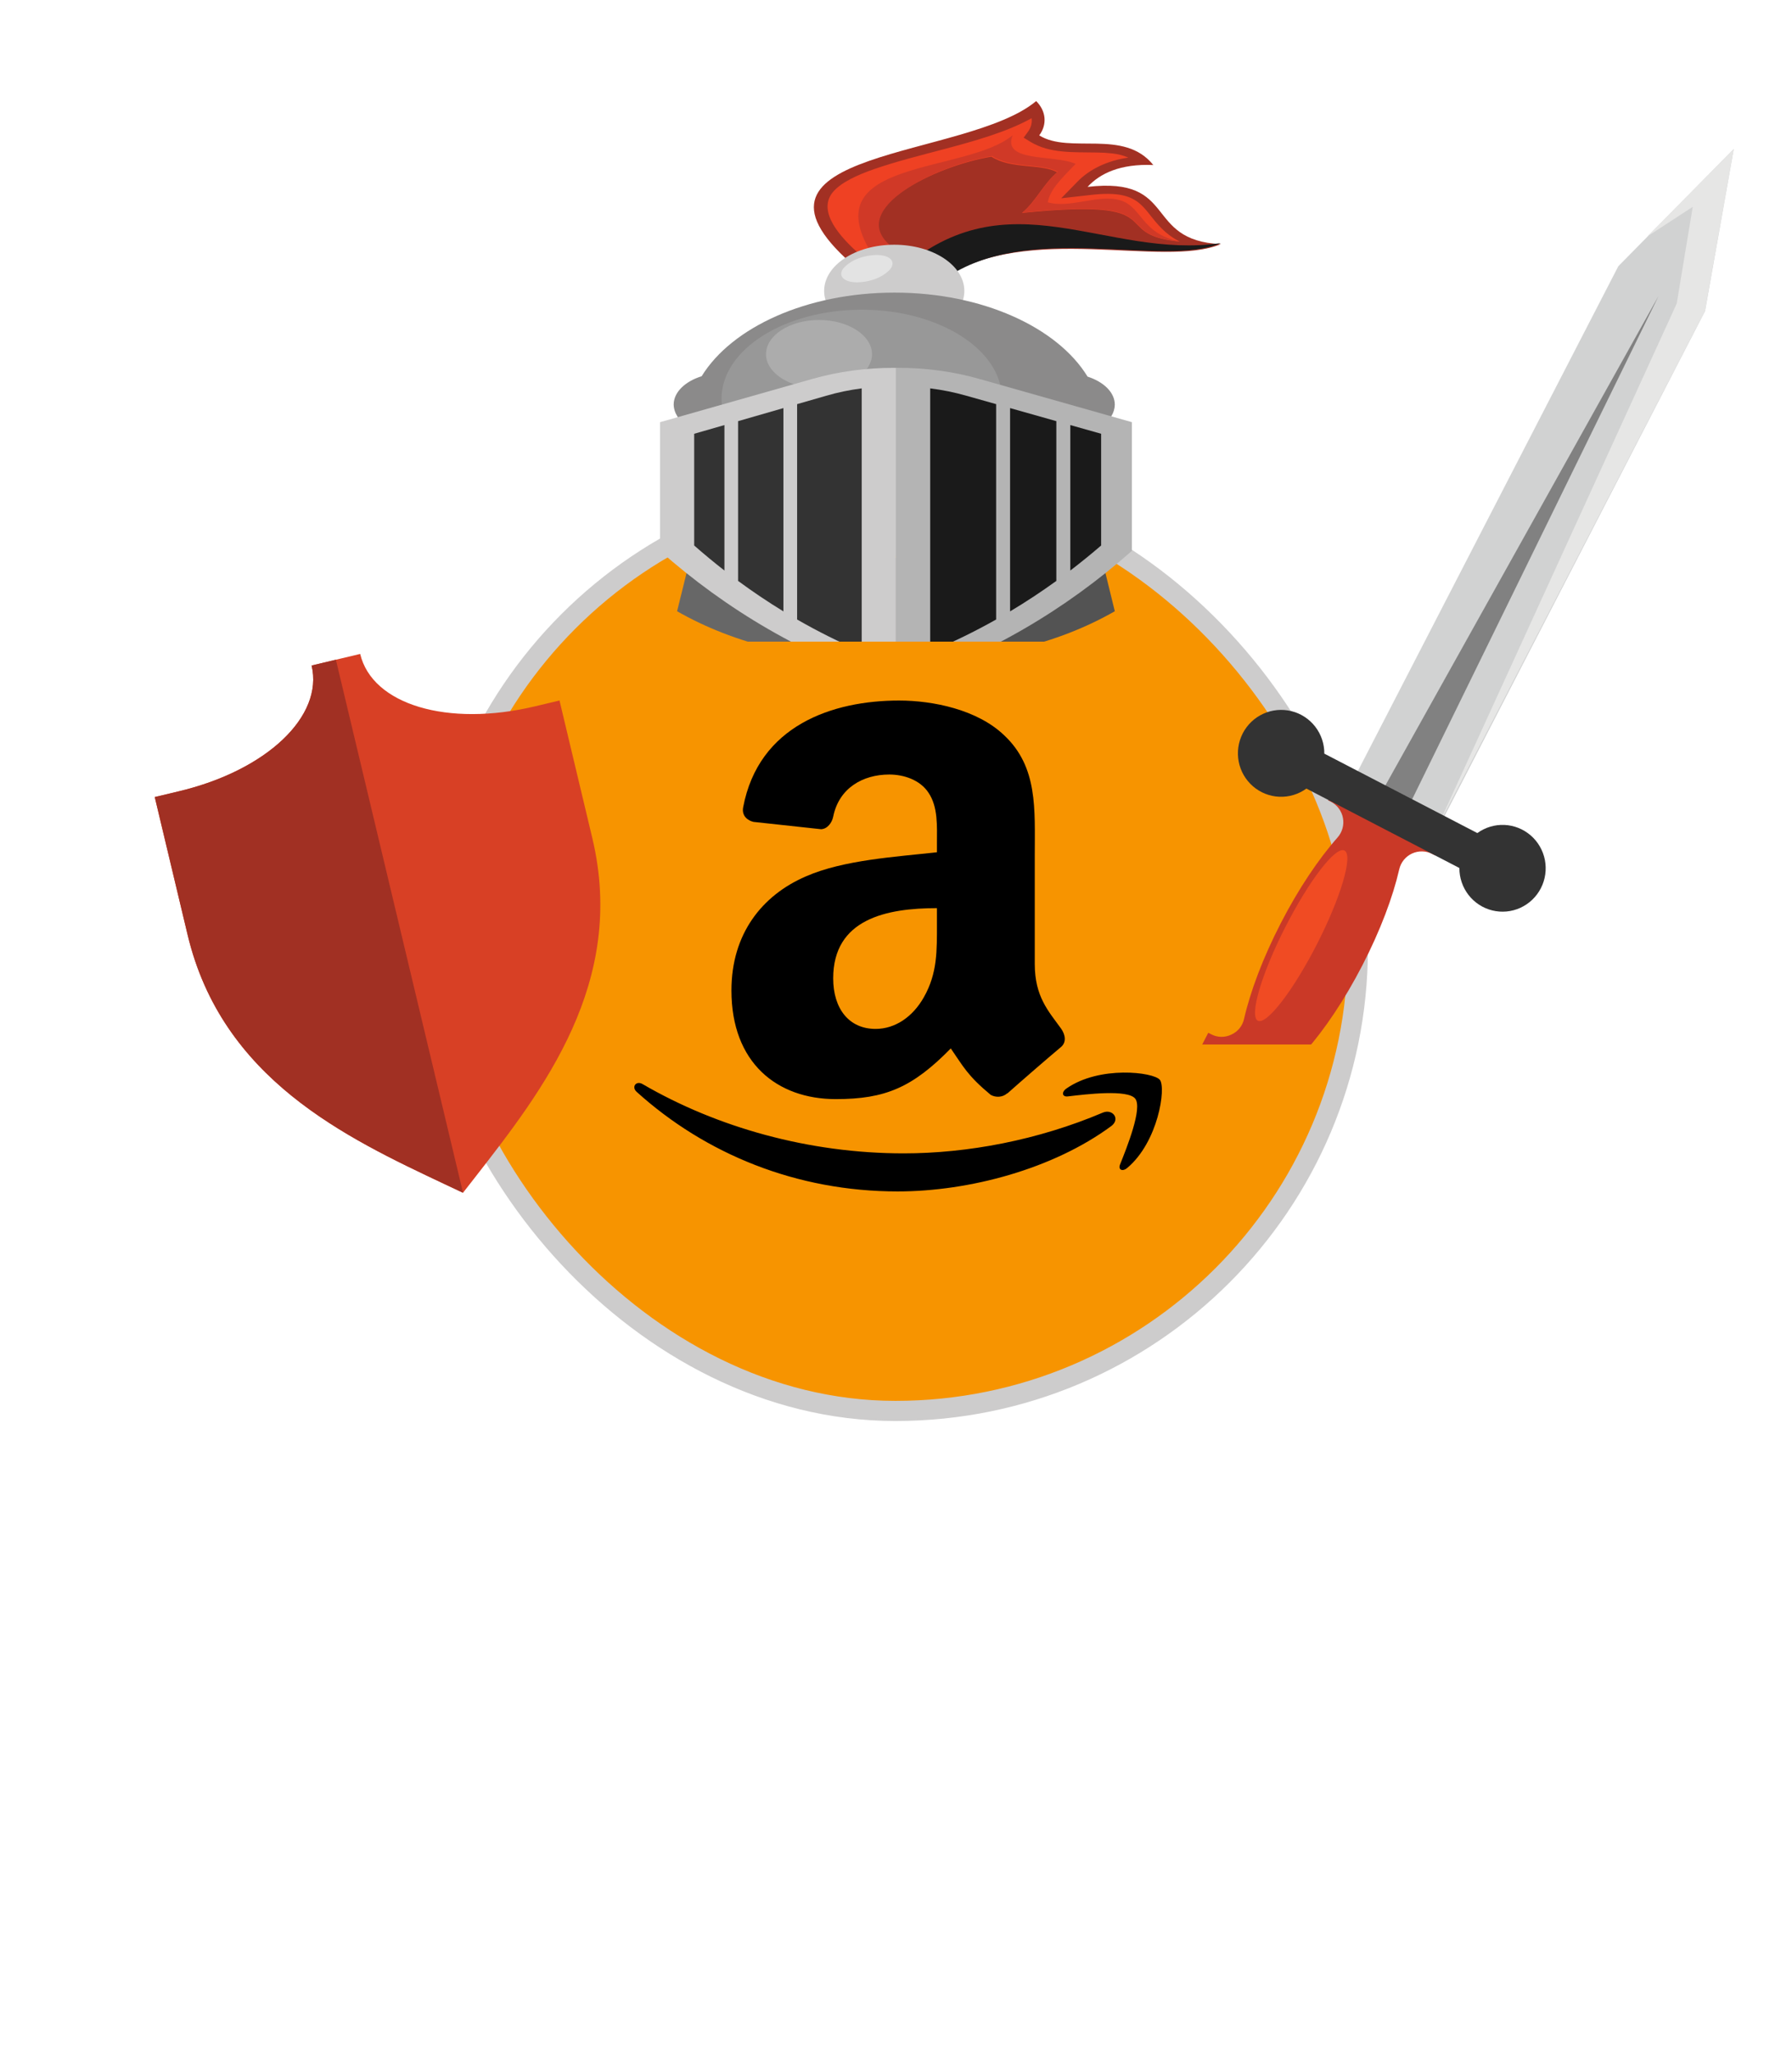<svg width="89" height="102" viewBox="0 0 89 102" fill="none" xmlns="http://www.w3.org/2000/svg">
<rect x="21.503" y="24.128" width="45.934" height="45.934" rx="22.967" fill="#F79400"/>
<rect x="21.503" y="24.128" width="45.934" height="45.934" rx="22.967" stroke="#CDCCCC"/>
<path fill-rule="evenodd" clip-rule="evenodd" d="M46.533 45.844C46.533 47.194 46.565 48.319 45.884 49.518C45.334 50.493 44.459 51.092 43.487 51.092C42.158 51.092 41.381 50.081 41.381 48.581C41.381 45.631 44.027 45.095 46.533 45.095V45.844ZM50.025 54.289C49.795 54.494 49.464 54.508 49.206 54.369C48.055 53.413 47.849 52.971 47.221 52.061C45.32 53.998 43.973 54.578 41.511 54.578C38.595 54.578 36.327 52.779 36.327 49.181C36.327 46.369 37.849 44.458 40.02 43.52C41.899 42.695 44.524 42.546 46.533 42.32V41.87C46.533 41.046 46.597 40.071 46.111 39.359C45.69 38.722 44.88 38.46 44.168 38.46C42.847 38.46 41.672 39.136 41.384 40.539C41.324 40.851 41.096 41.16 40.782 41.176L37.425 40.812C37.142 40.749 36.827 40.521 36.909 40.088C37.68 36.016 41.358 34.786 44.653 34.786C46.338 34.786 48.541 35.236 49.87 36.51C51.554 38.085 51.392 40.184 51.392 42.471V47.866C51.392 49.489 52.066 50.201 52.699 51.077C52.921 51.391 52.971 51.766 52.688 51.996C51.981 52.589 50.723 53.681 50.032 54.296L50.025 54.289ZM54.771 55.249C51.555 56.613 48.06 57.272 44.881 57.272C40.167 57.272 35.603 55.979 31.914 53.832C31.591 53.644 31.351 53.975 31.62 54.218C35.04 57.306 39.56 59.162 44.579 59.162C48.16 59.162 52.319 58.035 55.188 55.919C55.662 55.568 55.256 55.043 54.771 55.249ZM55.627 57.827C55.523 58.089 55.748 58.194 55.984 57.996C57.523 56.708 57.921 54.011 57.605 53.621C57.293 53.235 54.602 52.902 52.96 54.055C52.708 54.233 52.752 54.477 53.031 54.444C53.956 54.333 56.015 54.086 56.382 54.556C56.748 55.026 55.974 56.961 55.627 57.827Z" fill="black"/>
<g filter="url(#filter0_d_183_2989)">
<path d="M22.995 55.229L23.606 54.447C26.958 50.145 31.129 44.792 29.418 37.619L27.788 30.784L26.581 31.072C22.227 32.111 18.489 30.993 17.888 28.472L15.476 29.047C16.077 31.568 13.247 34.253 8.892 35.291L7.686 35.579L9.316 42.414C11.027 49.587 17.166 52.48 22.097 54.806L22.995 55.229Z" fill="#D84025"/>
</g>
<g filter="url(#filter1_d_183_2989)">
<path d="M8.892 35.291C13.247 34.253 16.077 31.568 15.476 29.047L16.682 28.759L22.996 55.227L22.995 55.229L22.098 54.806C17.166 52.481 11.028 49.587 9.317 42.414L7.686 35.579L8.892 35.291Z" fill="#A13023"/>
</g>
<g clip-path="url(#clip0_183_2989)">
<g filter="url(#filter2_d_183_2989)">
<path fill-rule="evenodd" clip-rule="evenodd" d="M54.443 22.588C54.752 23.844 55.06 25.099 55.367 26.352C52.543 27.968 48.977 28.871 44.497 28.872V23.689L54.443 22.588Z" fill="#535353"/>
<path fill-rule="evenodd" clip-rule="evenodd" d="M34.559 22.588C34.246 23.844 33.936 25.099 33.628 26.352C36.458 27.968 40.016 28.871 44.497 28.872V23.689L34.559 22.588Z" fill="#676767"/>
<path fill-rule="evenodd" clip-rule="evenodd" d="M42.274 9.076C35.821 3.369 48.023 3.91 51.461 1.019C51.704 1.26 51.848 1.551 51.875 1.854C51.902 2.157 51.811 2.459 51.614 2.723C53.141 3.672 55.824 2.378 57.279 4.195C55.63 4.124 54.626 4.618 54.014 5.28C58.536 4.756 56.767 7.943 60.632 8.123C57.752 9.342 50.99 7.001 46.808 9.851C44.921 9.798 44.162 9.133 42.274 9.076Z" fill="#A23023"/>
<path fill-rule="evenodd" clip-rule="evenodd" d="M60.63 8.07C57.78 9.33 51.066 6.93 46.916 9.851C46.143 9.818 45.383 9.684 44.667 9.455C50.096 4.661 54.913 8.917 60.632 8.07H60.63Z" fill="#1A1A1A"/>
<path fill-rule="evenodd" clip-rule="evenodd" d="M42.651 8.591C43.396 8.649 44.127 8.783 44.823 8.989L44.872 9.001C44.629 8.73 44.39 8.458 44.155 8.187C42.02 6.37 46.514 4.222 49.239 3.781C50.221 4.415 51.733 4.115 52.508 4.56C51.84 5.1 51.426 6.033 50.756 6.573C58.407 5.799 54.922 7.641 58.594 7.998C58.347 7.873 58.122 7.725 57.926 7.557C56.696 6.512 56.879 5.372 54.198 5.677L52.706 5.846C52.97 5.573 53.236 5.301 53.504 5.03C54.108 4.399 55.017 3.968 56.041 3.827C55.801 3.722 55.536 3.652 55.262 3.621C55 3.591 54.736 3.575 54.471 3.573C53.278 3.552 52.141 3.622 51.192 3.052L50.84 2.837C50.909 2.742 50.981 2.649 51.045 2.556C51.203 2.347 51.27 2.107 51.235 1.868C50.006 2.562 48.305 3.029 46.848 3.416C45.694 3.721 44.483 4.026 43.389 4.406C42.616 4.678 41.749 5.054 41.34 5.57C40.596 6.531 41.745 7.78 42.651 8.591Z" fill="#EF4123"/>
<path fill-rule="evenodd" clip-rule="evenodd" d="M43.726 8.717C44.114 8.793 44.496 8.884 44.871 8.989L44.92 9.001C44.678 8.728 44.44 8.455 44.206 8.182C42.078 6.354 46.556 4.191 49.272 3.747C50.25 4.386 51.757 4.083 52.529 4.532C51.863 5.075 51.451 6.014 50.783 6.558C58.408 5.778 54.935 7.632 58.594 7.991C56.689 7.618 56.723 6.271 55.641 5.947C54.559 5.623 53.129 6.369 52.039 6.045C52.153 5.42 52.67 4.912 53.421 4.137C52.378 3.663 49.746 4.087 50.293 2.717C47.951 4.659 40.406 3.855 43.268 8.55L43.726 8.717Z" fill="#D03927"/>
<path d="M44.412 12.738C46.335 12.738 47.894 11.711 47.894 10.445C47.894 9.179 46.335 8.152 44.412 8.152C42.489 8.152 40.931 9.179 40.931 10.445C40.931 11.711 42.489 12.738 44.412 12.738Z" fill="#CDCCCC"/>
<path fill-rule="evenodd" clip-rule="evenodd" d="M44.428 10.53C48.793 10.53 52.523 12.261 54.014 14.702C54.816 14.959 55.367 15.489 55.367 16.095C55.363 16.297 55.302 16.496 55.188 16.679C55.075 16.861 54.911 17.024 54.707 17.157C54.633 20.727 50.059 23.608 44.428 23.608C38.796 23.608 34.239 20.733 34.153 17.172C33.94 17.039 33.768 16.874 33.648 16.687C33.528 16.5 33.463 16.296 33.458 16.089C33.458 15.477 34.028 14.936 34.847 14.683C36.346 12.248 40.069 10.53 44.428 10.53Z" fill="#8B8A8A"/>
<path fill-rule="evenodd" clip-rule="evenodd" d="M42.799 20.211C46.637 20.211 49.762 18.231 49.762 15.795C49.762 13.359 46.631 11.379 42.799 11.379C38.967 11.379 35.836 13.359 35.836 15.795C35.836 18.231 38.959 20.211 42.799 20.211Z" fill="#989898"/>
<path fill-rule="evenodd" clip-rule="evenodd" d="M40.676 15.285C42.127 15.285 43.308 14.522 43.308 13.587C43.308 12.652 42.127 11.889 40.676 11.889C39.225 11.889 38.044 12.651 38.044 13.587C38.044 14.524 39.237 15.285 40.676 15.285Z" fill="#ACACAC"/>
<path fill-rule="evenodd" clip-rule="evenodd" d="M44.497 14.267H44.398C43.009 14.261 41.631 14.449 40.331 14.82L32.779 16.965V23.355C36.083 26.279 39.936 28.57 44.497 30.061V14.267Z" fill="#CDCCCC"/>
<path fill-rule="evenodd" clip-rule="evenodd" d="M42.799 15.285C42.197 15.362 41.607 15.484 41.036 15.651L39.589 16.068V26.762C40.61 27.351 41.682 27.886 42.797 28.363V15.285H42.799ZM38.909 16.264L36.657 16.913V24.846C37.369 25.37 38.119 25.877 38.909 26.359V16.264ZM35.979 17.107L34.477 17.539V23.087C34.958 23.51 35.459 23.924 35.979 24.331V17.107Z" fill="#333333"/>
<path fill-rule="evenodd" clip-rule="evenodd" d="M44.497 14.266H44.597C45.982 14.262 47.357 14.45 48.654 14.82L56.216 16.963V23.353C52.91 26.279 49.056 28.57 44.497 30.061V14.266Z" fill="#B4B4B4"/>
<path fill-rule="evenodd" clip-rule="evenodd" d="M46.196 15.285C46.81 15.362 47.413 15.484 47.995 15.651L49.473 16.068V26.762C48.429 27.351 47.335 27.886 46.198 28.363V15.285H46.196ZM50.166 16.264L52.463 16.913V24.846C51.738 25.37 50.973 25.877 50.166 26.359V16.264ZM53.157 17.107L54.688 17.539V23.087C54.198 23.51 53.688 23.924 53.157 24.331V17.107Z" fill="#1A1A1A"/>
<path fill-rule="evenodd" clip-rule="evenodd" d="M43.534 8.662C44.186 8.662 44.498 8.967 44.233 9.341C44.065 9.541 43.824 9.709 43.533 9.828C43.242 9.946 42.911 10.013 42.572 10.02C41.922 10.02 41.609 9.717 41.874 9.341C42.043 9.141 42.283 8.974 42.574 8.855C42.864 8.736 43.195 8.67 43.534 8.662Z" fill="#E3E3E3"/>
</g>
</g>
<g clip-path="url(#clip1_183_2989)">
<g filter="url(#filter3_d_183_2989)">
<path fill-rule="evenodd" clip-rule="evenodd" d="M60.009 47.283L60.145 47.354C60.299 47.437 60.471 47.482 60.646 47.486C60.821 47.489 60.994 47.452 61.152 47.376C61.312 47.304 61.452 47.197 61.562 47.061C61.673 46.925 61.749 46.765 61.786 46.594C62.099 45.228 62.724 43.559 63.614 41.834C64.503 40.11 65.502 38.635 66.428 37.589C66.544 37.458 66.628 37.303 66.675 37.135C66.722 36.967 66.73 36.791 66.698 36.619C66.666 36.448 66.596 36.286 66.492 36.146C66.388 36.006 66.253 35.891 66.098 35.811L65.96 35.741L66.526 34.647L69.184 36.016L71.841 37.384L71.275 38.478L71.139 38.408C70.984 38.326 70.811 38.282 70.636 38.278C70.46 38.274 70.286 38.31 70.126 38.384C69.967 38.458 69.827 38.568 69.717 38.705C69.607 38.842 69.53 39.002 69.492 39.174C69.179 40.538 68.554 42.209 67.664 43.932C66.775 45.655 65.776 47.132 64.85 48.178C64.734 48.308 64.65 48.463 64.603 48.631C64.556 48.8 64.548 48.976 64.58 49.148C64.612 49.319 64.683 49.481 64.787 49.622C64.891 49.762 65.025 49.876 65.18 49.956L65.318 50.027L64.752 51.121L62.094 49.753L59.443 48.379L60.009 47.283Z" fill="#CA3927"/>
<path fill-rule="evenodd" clip-rule="evenodd" d="M66.774 38.234C67.212 38.463 66.603 40.541 65.412 42.874C64.221 45.206 62.9 46.913 62.469 46.685C62.039 46.456 62.64 44.377 63.831 42.045C65.022 39.713 66.335 38.005 66.774 38.234Z" fill="#F04B23"/>
<path fill-rule="evenodd" clip-rule="evenodd" d="M86.108 3.397L84.683 11.445L71.396 37.194L67.086 34.97L80.373 9.221L86.108 3.397Z" fill="#D1D2D2"/>
<path fill-rule="evenodd" clip-rule="evenodd" d="M81.808 7.744L84.07 6.271L83.275 11.073L71.332 37.194L84.677 11.445L86.108 3.397L81.808 7.744Z" fill="#E6E6E5"/>
<path fill-rule="evenodd" clip-rule="evenodd" d="M82.371 10.7L76.093 23.522L69.814 36.345L69.128 35.996L68.445 35.648L75.408 23.174L82.371 10.7Z" fill="#818181"/>
<path fill-rule="evenodd" clip-rule="evenodd" d="M65.773 33.423L73.372 37.367C73.763 37.084 74.237 36.942 74.718 36.963C75.199 36.984 75.659 37.168 76.023 37.484C76.388 37.8 76.636 38.231 76.728 38.706C76.819 39.182 76.749 39.674 76.528 40.104C76.307 40.535 75.948 40.877 75.51 41.078C75.072 41.278 74.579 41.324 74.112 41.208C73.644 41.092 73.229 40.821 72.933 40.439C72.638 40.057 72.478 39.586 72.481 39.102L64.882 35.158C64.49 35.442 64.016 35.585 63.534 35.564C63.052 35.543 62.591 35.359 62.226 35.042C61.861 34.726 61.612 34.295 61.52 33.819C61.429 33.342 61.499 32.849 61.72 32.418C61.942 31.987 62.301 31.644 62.74 31.443C63.179 31.243 63.673 31.197 64.141 31.313C64.609 31.429 65.025 31.701 65.321 32.083C65.617 32.466 65.776 32.938 65.773 33.423Z" fill="#333333"/>
</g>
</g>
<g filter="url(#filter4_d_183_2989)">
<path d="M30.085 83.509L29.125 81.277H24.361L23.401 83.509H22.465L26.233 74.761H27.277L31.057 83.509H30.085ZM28.777 80.437L26.737 75.709L24.709 80.437H28.777ZM36.993 83.509H36.142V80.005C36.142 79.493 36.014 79.065 35.758 78.721C35.493 78.393 35.109 78.229 34.605 78.229C34.093 78.229 33.69 78.413 33.394 78.781C33.097 79.149 32.95 79.593 32.95 80.113V83.509H32.074V77.545H32.925V78.577C33.19 78.185 33.474 77.897 33.778 77.713C34.081 77.529 34.441 77.437 34.858 77.437C35.761 77.437 36.398 77.837 36.766 78.637C37.27 77.837 37.969 77.437 38.865 77.437C39.562 77.437 40.105 77.657 40.498 78.097C40.873 78.537 41.062 79.113 41.062 79.825V83.509H40.197V80.041C40.197 79.497 40.069 79.061 39.813 78.733C39.55 78.397 39.161 78.229 38.65 78.229C38.154 78.229 37.754 78.409 37.45 78.769C37.145 79.121 36.993 79.557 36.993 80.077V83.509ZM44.904 80.065H46.56V79.669C46.56 78.701 46.052 78.217 45.036 78.217C44.548 78.217 44.172 78.349 43.908 78.613C43.668 78.853 43.524 79.125 43.476 79.429L42.636 79.249C42.644 79.081 42.724 78.869 42.876 78.613C43.028 78.357 43.228 78.129 43.476 77.929C43.9 77.601 44.428 77.437 45.06 77.437C46.148 77.437 46.872 77.849 47.232 78.673C47.352 78.953 47.412 79.281 47.412 79.657V81.337C47.412 82.313 47.444 83.037 47.508 83.509H46.644C46.588 83.205 46.56 82.857 46.56 82.465C46.056 83.233 45.384 83.617 44.544 83.617C43.944 83.617 43.464 83.449 43.104 83.113C42.728 82.785 42.54 82.365 42.54 81.853V81.793C42.54 81.201 42.776 80.765 43.248 80.485C43.728 80.205 44.28 80.065 44.904 80.065ZM46.56 80.989V80.785H44.892C44.524 80.785 44.2 80.853 43.92 80.989C43.584 81.133 43.416 81.397 43.416 81.781C43.416 82.109 43.54 82.369 43.788 82.561C44.028 82.753 44.332 82.849 44.7 82.849C45.22 82.849 45.664 82.673 46.032 82.321C46.384 81.985 46.56 81.541 46.56 80.989ZM49.828 82.765H53.572V83.509H48.796V82.765L52.516 78.289H48.88V77.545H53.56V78.289L49.828 82.765ZM57.424 83.617C56.872 83.617 56.356 83.481 55.876 83.209C55.404 82.929 55.036 82.557 54.772 82.093C54.5 81.629 54.364 81.113 54.364 80.545C54.364 79.657 54.66 78.921 55.252 78.337C55.844 77.737 56.576 77.437 57.448 77.437C58.296 77.421 59.024 77.721 59.632 78.337C60.248 78.945 60.548 79.669 60.532 80.509C60.548 81.373 60.248 82.113 59.632 82.729C59.016 83.337 58.28 83.633 57.424 83.617ZM57.448 82.837C58.072 82.837 58.596 82.613 59.02 82.165C59.428 81.717 59.632 81.177 59.632 80.545C59.632 79.905 59.424 79.353 59.008 78.889C58.584 78.433 58.056 78.205 57.424 78.205C56.792 78.205 56.272 78.429 55.864 78.877C55.456 79.325 55.252 79.869 55.252 80.509C55.236 81.141 55.44 81.689 55.864 82.153C56.296 82.617 56.824 82.845 57.448 82.837ZM67.234 83.509H66.358V80.041C66.358 79.489 66.218 79.049 65.938 78.721C65.658 78.393 65.25 78.229 64.714 78.229C64.194 78.229 63.766 78.409 63.43 78.769C63.102 79.137 62.938 79.585 62.938 80.113V83.509H62.062V77.545H62.914V78.637C63.394 77.837 64.082 77.437 64.978 77.437C65.682 77.437 66.238 77.653 66.646 78.085C67.038 78.541 67.234 79.121 67.234 79.825V83.509ZM22.959 92.513V92.225C22.959 91.073 23.239 90.025 23.799 89.081C24.351 88.129 25.131 87.365 26.139 86.789L26.499 87.353C24.731 88.489 23.847 90.117 23.847 92.237V92.501C23.847 94.605 24.731 96.229 26.499 97.373L26.139 97.961C25.131 97.377 24.351 96.609 23.799 95.657C23.239 94.713 22.959 93.665 22.959 92.513ZM34.456 96.509L33.496 94.277H28.732L27.772 96.509H26.836L30.604 87.761H31.648L35.428 96.509H34.456ZM33.148 93.437L31.108 88.709L29.08 93.437H33.148ZM44.485 87.761H45.805V96.509H44.893V89.009L41.641 96.509H40.813L37.585 89.069V96.509H36.673V87.761H37.981L41.245 95.261L44.485 87.761ZM53.747 95.669V96.509H47.435V95.669L52.643 88.601H47.615V87.761H53.723V88.601L48.491 95.669H53.747ZM61.651 87.761H62.551V96.509H61.555L56.335 89.069V96.509H55.423V87.761H56.491L61.651 95.117V87.761ZM67.613 92.225V92.513C67.613 93.673 67.337 94.725 66.785 95.669C66.225 96.613 65.441 97.377 64.433 97.961L64.073 97.373C65.841 96.229 66.725 94.605 66.725 92.501V92.237C66.725 90.117 65.841 88.489 64.073 87.353L64.433 86.789C65.441 87.357 66.225 88.117 66.785 89.069C67.337 90.021 67.613 91.073 67.613 92.225Z" fill="white"/>
</g>
<defs>
<filter id="filter0_d_183_2989" x="3.686" y="28.472" width="30.129" height="34.757" filterUnits="userSpaceOnUse" color-interpolation-filters="sRGB">
<feFlood flood-opacity="0" result="BackgroundImageFix"/>
<feColorMatrix in="SourceAlpha" type="matrix" values="0 0 0 0 0 0 0 0 0 0 0 0 0 0 0 0 0 0 127 0" result="hardAlpha"/>
<feOffset dy="4"/>
<feGaussianBlur stdDeviation="2"/>
<feComposite in2="hardAlpha" operator="out"/>
<feColorMatrix type="matrix" values="0 0 0 0 0 0 0 0 0 0 0 0 0 0 0 0 0 0 0.25 0"/>
<feBlend mode="normal" in2="BackgroundImageFix" result="effect1_dropShadow_183_2989"/>
<feBlend mode="normal" in="SourceGraphic" in2="effect1_dropShadow_183_2989" result="shape"/>
</filter>
<filter id="filter1_d_183_2989" x="3.687" y="28.759" width="23.309" height="34.469" filterUnits="userSpaceOnUse" color-interpolation-filters="sRGB">
<feFlood flood-opacity="0" result="BackgroundImageFix"/>
<feColorMatrix in="SourceAlpha" type="matrix" values="0 0 0 0 0 0 0 0 0 0 0 0 0 0 0 0 0 0 127 0" result="hardAlpha"/>
<feOffset dy="4"/>
<feGaussianBlur stdDeviation="2"/>
<feComposite in2="hardAlpha" operator="out"/>
<feColorMatrix type="matrix" values="0 0 0 0 0 0 0 0 0 0 0 0 0 0 0 0 0 0 0.25 0"/>
<feBlend mode="normal" in2="BackgroundImageFix" result="effect1_dropShadow_183_2989"/>
<feBlend mode="normal" in="SourceGraphic" in2="effect1_dropShadow_183_2989" result="shape"/>
</filter>
<filter id="filter2_d_183_2989" x="22.779" y="-4.981" width="47.853" height="49.042" filterUnits="userSpaceOnUse" color-interpolation-filters="sRGB">
<feFlood flood-opacity="0" result="BackgroundImageFix"/>
<feColorMatrix in="SourceAlpha" type="matrix" values="0 0 0 0 0 0 0 0 0 0 0 0 0 0 0 0 0 0 127 0" result="hardAlpha"/>
<feOffset dy="4"/>
<feGaussianBlur stdDeviation="5"/>
<feComposite in2="hardAlpha" operator="out"/>
<feColorMatrix type="matrix" values="0 0 0 0 0 0 0 0 0 0 0 0 0 0 0 0 0 0 0.5 0"/>
<feBlend mode="normal" in2="BackgroundImageFix" result="effect1_dropShadow_183_2989"/>
<feBlend mode="normal" in="SourceGraphic" in2="effect1_dropShadow_183_2989" result="shape"/>
</filter>
<filter id="filter3_d_183_2989" x="49.443" y="-2.603" width="46.665" height="67.724" filterUnits="userSpaceOnUse" color-interpolation-filters="sRGB">
<feFlood flood-opacity="0" result="BackgroundImageFix"/>
<feColorMatrix in="SourceAlpha" type="matrix" values="0 0 0 0 0 0 0 0 0 0 0 0 0 0 0 0 0 0 127 0" result="hardAlpha"/>
<feOffset dy="4"/>
<feGaussianBlur stdDeviation="5"/>
<feComposite in2="hardAlpha" operator="out"/>
<feColorMatrix type="matrix" values="0 0 0 0 0 0 0 0 0 0 0 0 0 0 0 0 0 0 0.5 0"/>
<feBlend mode="normal" in2="BackgroundImageFix" result="effect1_dropShadow_183_2989"/>
<feBlend mode="normal" in="SourceGraphic" in2="effect1_dropShadow_183_2989" result="shape"/>
</filter>
<filter id="filter4_d_183_2989" x="20.465" y="74.761" width="49.148" height="27.2" filterUnits="userSpaceOnUse" color-interpolation-filters="sRGB">
<feFlood flood-opacity="0" result="BackgroundImageFix"/>
<feColorMatrix in="SourceAlpha" type="matrix" values="0 0 0 0 0 0 0 0 0 0 0 0 0 0 0 0 0 0 127 0" result="hardAlpha"/>
<feOffset dy="2"/>
<feGaussianBlur stdDeviation="1"/>
<feComposite in2="hardAlpha" operator="out"/>
<feColorMatrix type="matrix" values="0 0 0 0 0 0 0 0 0 0 0 0 0 0 0 0 0 0 0.5 0"/>
<feBlend mode="normal" in2="BackgroundImageFix" result="effect1_dropShadow_183_2989"/>
<feBlend mode="normal" in="SourceGraphic" in2="effect1_dropShadow_183_2989" result="shape"/>
</filter>
<clipPath id="clip0_183_2989">
<rect width="30.571" height="31.865" fill="white" transform="translate(31.929)"/>
</clipPath>
<clipPath id="clip1_183_2989">
<rect width="28.884" height="51.868" fill="white" transform="translate(59.613)"/>
</clipPath>
</defs>
</svg>
